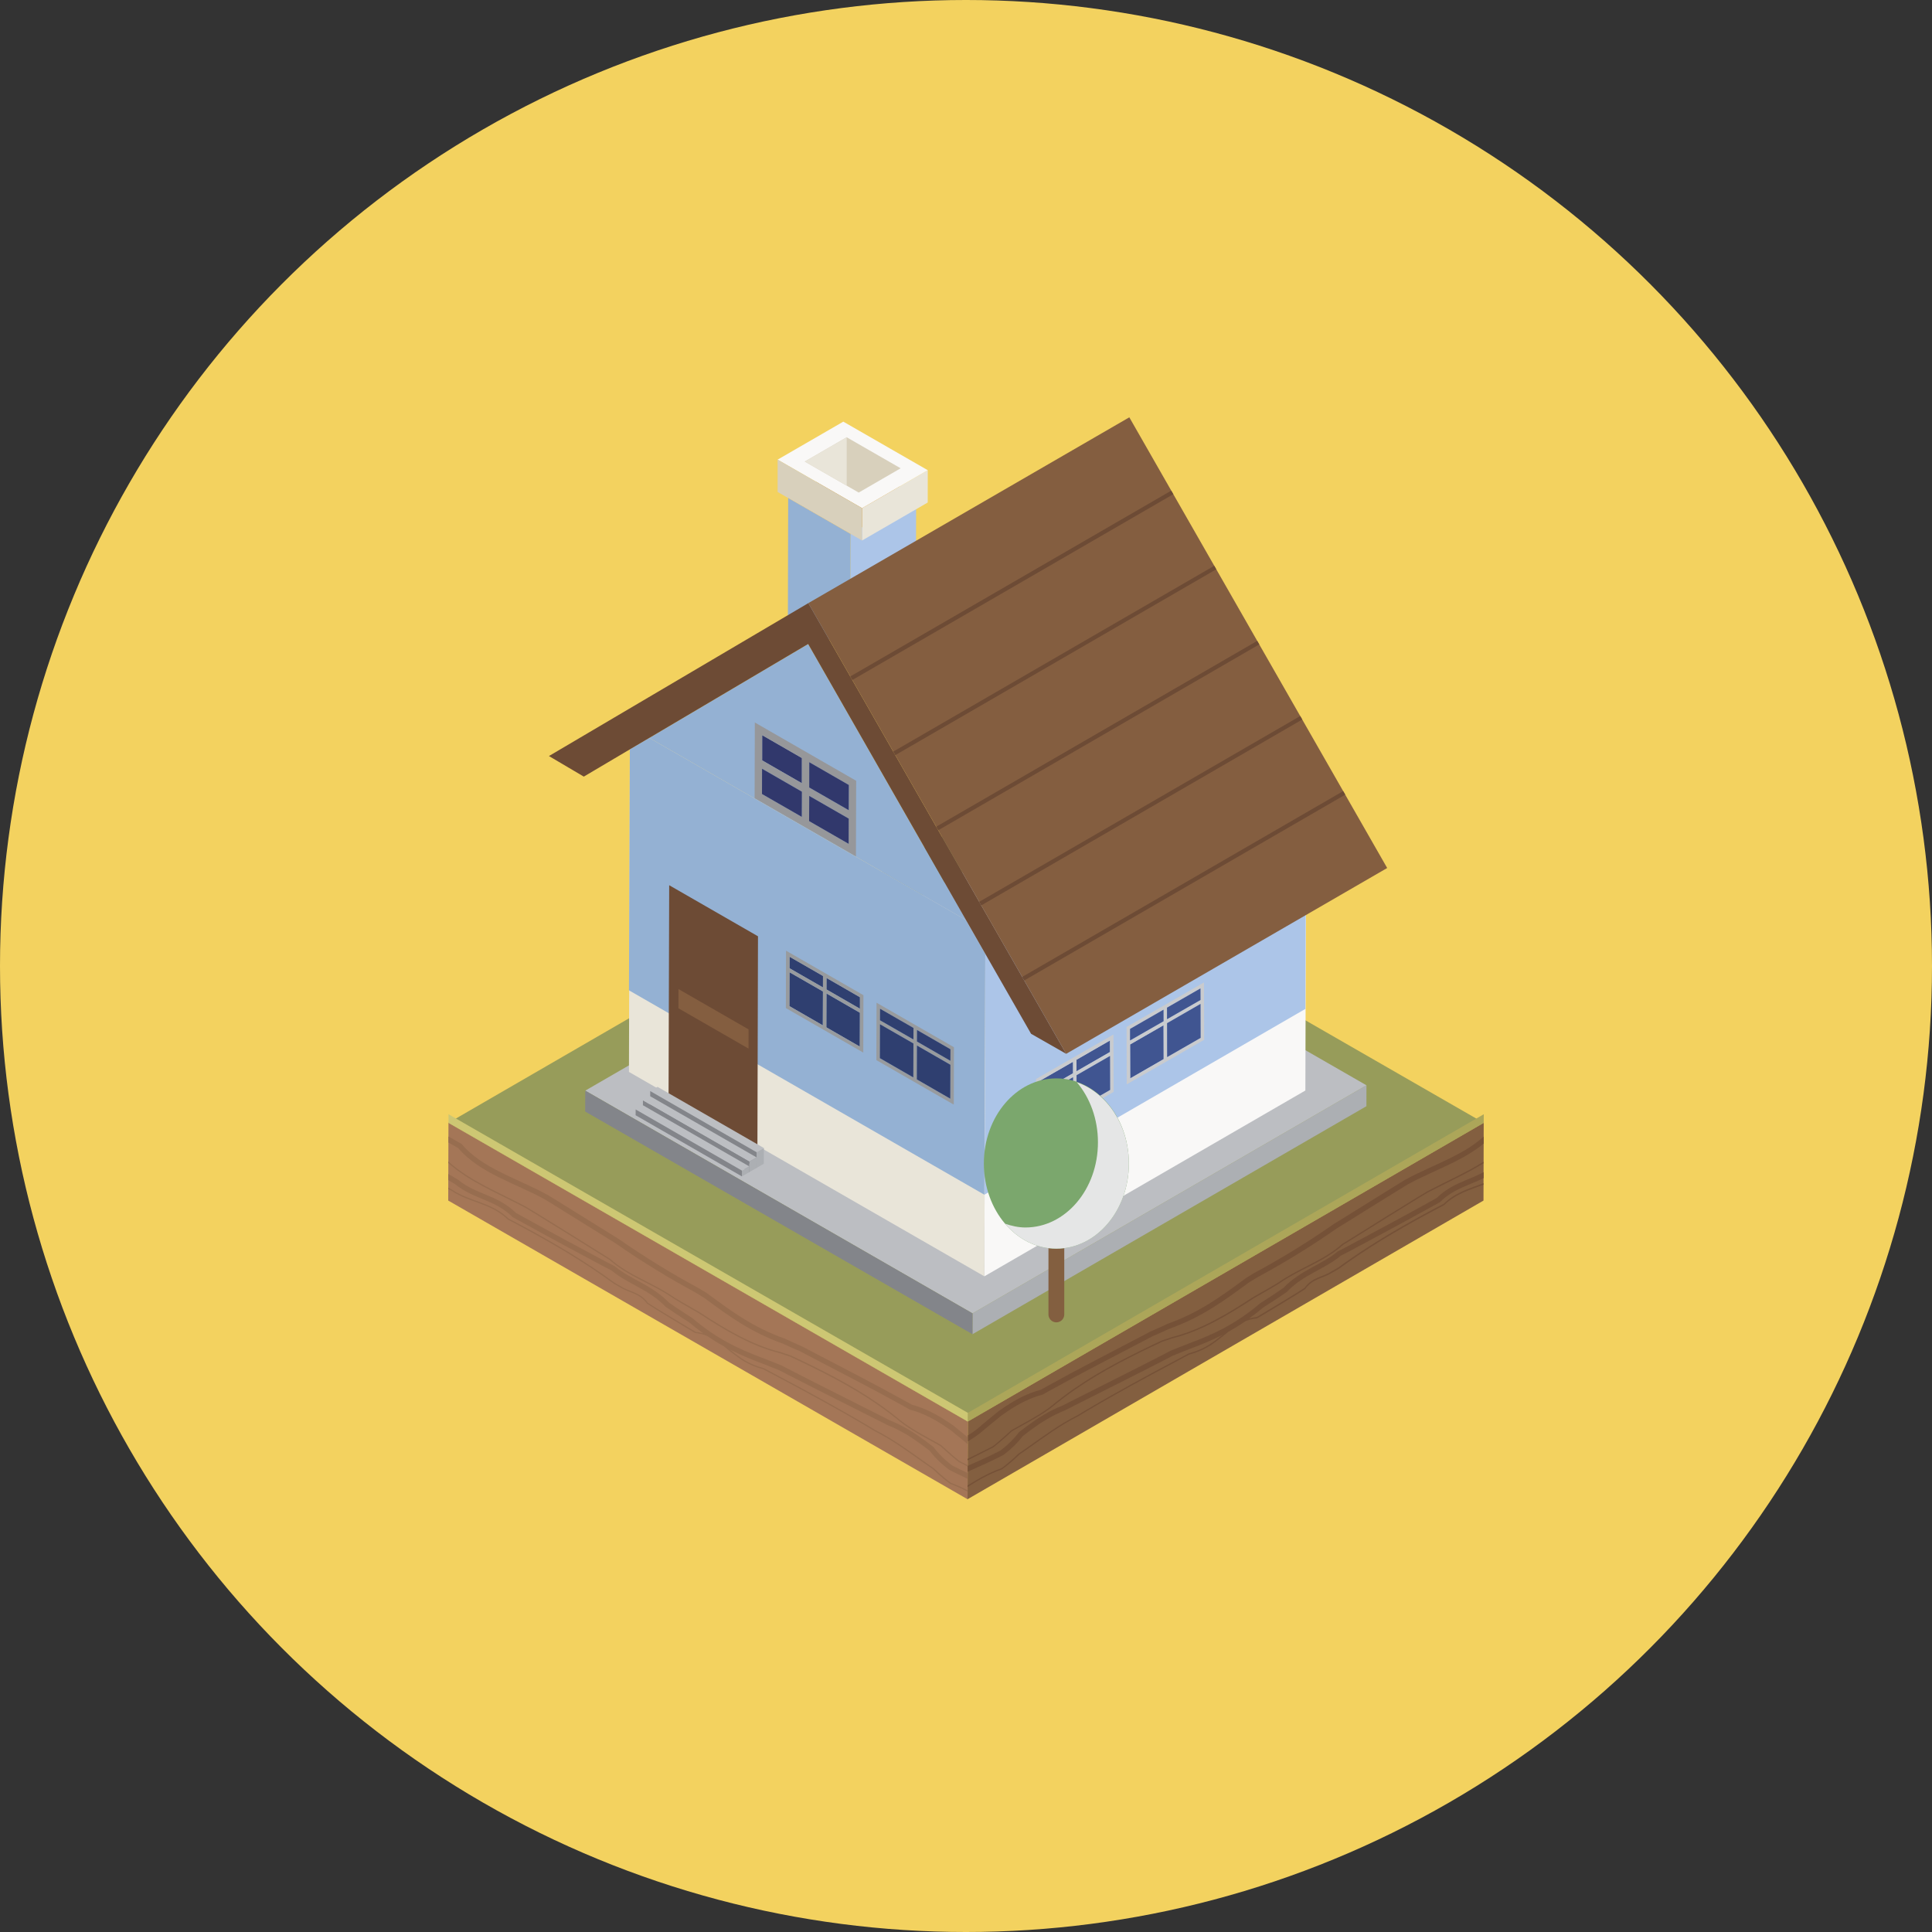 <svg width="125" height="125" viewBox="0 0 125 125" fill="none" xmlns="http://www.w3.org/2000/svg">
<rect x="0" y="0" width="125" height="125" fill="#333333" stroke="none"/>
<circle cx="62.5" cy="62.5" r="62.5" fill="#F3D25F"/>
<g clip-path="url(#clip0_173_240)">
<path d="M95.996 72.647L62.615 91.971L29.015 72.647L62.396 53.324L95.996 72.647Z" fill="#979C5A"/>
<path d="M95.996 72.647L95.982 77.676L62.6 97L62.615 91.971L95.996 72.647Z" fill="#835F40"/>
<path d="M62.615 91.971L62.6 97L29 77.676L29.015 72.647L62.615 91.971Z" fill="#A47657"/>
<path d="M96 72.091L95.996 72.647L62.615 91.971L62.619 91.411L96 72.091Z" fill="#ACA659"/>
<path d="M62.619 91.411L62.615 91.971L29.018 72.647V72.091L62.619 91.411Z" fill="#CDC773"/>
<path d="M95.985 76.549C95.117 76.884 94.204 77.116 93.408 77.88C93.207 77.986 93.003 78.091 92.802 78.2C90.933 79.193 89.082 80.258 87.3 81.498C87.14 81.611 86.976 81.724 86.815 81.84C86.727 81.913 86.625 81.982 86.508 82.051C86.395 82.12 86.271 82.189 86.14 82.262C85.61 82.615 84.909 82.618 84.398 83.327C84.216 83.444 84.033 83.556 83.851 83.673C83.172 84.091 82.496 84.505 81.817 84.906C81.649 85.004 81.481 85.102 81.314 85.204C81.138 85.222 80.974 85.254 80.821 85.302C81.124 85.084 81.43 84.851 81.744 84.585C81.905 84.484 82.069 84.378 82.23 84.273C82.394 84.167 82.558 84.058 82.719 83.953C82.894 83.833 83.073 83.713 83.248 83.593L83.263 83.582L83.274 83.571C83.799 83.022 84.395 82.662 85.004 82.327C85.603 81.996 86.213 81.691 86.749 81.244C86.943 81.145 87.136 81.044 87.33 80.945C89.089 80.007 90.805 79.084 92.503 78.145C92.711 78.029 92.922 77.913 93.131 77.8L93.153 77.789L93.171 77.771C93.729 77.215 94.339 76.938 94.974 76.669C95.306 76.531 95.65 76.393 95.989 76.222V75.836C95.62 76.036 95.233 76.193 94.843 76.356C94.207 76.622 93.55 76.92 92.948 77.513C92.744 77.626 92.543 77.738 92.338 77.851C90.641 78.789 88.929 79.709 87.169 80.647C86.972 80.749 86.775 80.851 86.578 80.953L86.559 80.96L86.545 80.971C86.045 81.393 85.45 81.691 84.833 82.033C84.223 82.367 83.595 82.746 83.037 83.327C82.865 83.444 82.693 83.56 82.522 83.676C82.361 83.782 82.197 83.891 82.036 83.996C81.872 84.102 81.711 84.207 81.547 84.313L81.536 84.32L81.529 84.327C80.01 85.607 78.659 86.28 76.9 86.931C76.706 87.007 76.513 87.08 76.323 87.156C76.133 87.233 75.943 87.309 75.754 87.385H75.746L75.739 87.393C75.531 87.502 75.319 87.611 75.107 87.72C73.18 88.716 71.23 89.676 69.292 90.662C69.117 90.753 68.938 90.84 68.763 90.931C67.886 91.273 67.142 91.756 66.459 92.258C66.287 92.385 66.12 92.513 65.955 92.64L65.937 92.654L65.922 92.673C65.689 92.978 65.43 93.251 65.152 93.502C65.013 93.626 64.875 93.738 64.729 93.847C64.068 94.196 63.345 94.509 62.611 94.84V95.218C63.392 94.865 64.177 94.527 64.904 94.145L64.915 94.138L64.926 94.131C65.083 94.014 65.236 93.891 65.382 93.76C65.671 93.505 65.937 93.222 66.182 92.906C66.342 92.782 66.503 92.662 66.663 92.542C67.335 92.047 68.062 91.582 68.901 91.251H68.909L68.916 91.244C69.095 91.153 69.27 91.066 69.445 90.975C71.384 89.993 73.333 89.029 75.264 88.033C75.472 87.924 75.68 87.818 75.889 87.709C76.075 87.633 76.261 87.56 76.447 87.484C76.637 87.407 76.831 87.335 77.02 87.258C77.765 86.982 78.444 86.698 79.094 86.364C78.638 86.731 78.163 87.102 77.557 87.346C77.356 87.429 77.144 87.498 76.922 87.56H76.911C76.783 87.633 76.655 87.698 76.528 87.767C76.4 87.833 76.272 87.902 76.148 87.971C74.158 89.025 72.183 90.094 70.245 91.244C70.07 91.349 69.894 91.454 69.719 91.56C68.5 92.174 67.514 92.916 66.455 93.662C66.28 93.785 66.101 93.913 65.915 94.036H65.908C65.678 94.266 65.433 94.484 65.181 94.691C65.057 94.793 64.929 94.894 64.798 94.989C63.995 95.273 63.29 95.676 62.6 96.109V96.211C63.305 95.767 64.02 95.353 64.835 95.066H64.842V95.058C64.981 94.96 65.112 94.858 65.24 94.753C65.492 94.546 65.736 94.327 65.97 94.102C66.152 93.975 66.331 93.851 66.51 93.727C67.573 92.978 68.551 92.24 69.763 91.629C69.938 91.52 70.113 91.418 70.289 91.313C72.223 90.164 74.198 89.098 76.188 88.044C76.316 87.975 76.44 87.909 76.568 87.84C76.692 87.775 76.82 87.706 76.947 87.64C77.17 87.582 77.385 87.509 77.586 87.425C78.342 87.124 78.893 86.626 79.448 86.189C79.463 86.178 79.477 86.167 79.492 86.153C79.857 85.953 80.211 85.734 80.572 85.487C80.802 85.393 81.051 85.327 81.328 85.302H81.339L81.346 85.294C81.518 85.196 81.686 85.094 81.857 84.993C82.536 84.589 83.215 84.174 83.894 83.756C84.077 83.64 84.263 83.524 84.446 83.407H84.453V83.396C84.942 82.713 85.614 82.713 86.18 82.349C86.311 82.276 86.439 82.207 86.552 82.138C86.665 82.069 86.771 81.996 86.862 81.924C87.023 81.807 87.184 81.695 87.344 81.582C89.118 80.346 90.969 79.284 92.835 78.291C93.039 78.182 93.244 78.076 93.445 77.967H93.452V77.96C94.222 77.218 95.113 76.989 95.978 76.654V76.564L95.985 76.549Z" fill="#755137"/>
<path d="M64.294 93.629C64.433 93.52 64.568 93.407 64.7 93.294C64.962 93.069 65.222 92.836 65.473 92.604C65.649 92.505 65.82 92.407 65.992 92.313C66.861 91.833 67.711 91.367 68.379 90.778C68.54 90.654 68.697 90.531 68.858 90.411C70.614 89.087 72.552 88.066 74.549 87.116C74.764 87.014 74.983 86.909 75.206 86.807C75.421 86.738 75.633 86.669 75.838 86.596C77.714 86.131 79.437 85.098 81.08 84.025C81.262 83.913 81.448 83.807 81.635 83.702C81.821 83.596 82.007 83.491 82.193 83.382C82.365 83.28 82.536 83.178 82.708 83.076C84.241 82.022 85.621 81.676 86.913 80.534C87.092 80.425 87.275 80.313 87.457 80.2C87.636 80.087 87.815 79.975 87.994 79.865C89.246 79.084 90.502 78.294 91.772 77.52C91.973 77.396 92.174 77.276 92.379 77.156C93.663 76.484 94.89 75.945 95.982 75.266V75.164C94.883 75.851 93.645 76.396 92.338 77.08C92.134 77.2 91.933 77.324 91.729 77.447C90.458 78.225 89.199 79.011 87.947 79.796C87.768 79.909 87.589 80.022 87.41 80.131C87.228 80.244 87.045 80.356 86.866 80.466H86.859C85.585 81.6 84.208 81.942 82.661 83.004C82.489 83.106 82.317 83.207 82.146 83.309C81.963 83.418 81.777 83.524 81.587 83.626C81.401 83.731 81.215 83.836 81.029 83.949C79.386 85.025 77.67 86.051 75.808 86.513H75.805C75.597 86.589 75.385 86.658 75.169 86.727H75.166C74.943 86.833 74.724 86.934 74.509 87.04C72.512 87.993 70.566 89.014 68.803 90.346C68.642 90.466 68.485 90.589 68.325 90.716C67.664 91.298 66.82 91.764 65.948 92.244C65.773 92.342 65.597 92.436 65.422 92.538H65.419V92.546C65.163 92.778 64.904 93.011 64.637 93.24C64.506 93.353 64.374 93.462 64.236 93.567C63.666 93.862 63.122 94.127 62.6 94.389V94.484C63.137 94.215 63.692 93.942 64.28 93.64L64.294 93.629Z" fill="#755137"/>
<path d="M62.611 93.262C63.002 93.033 63.374 92.778 63.714 92.466C63.834 92.367 63.959 92.266 64.079 92.167C64.32 91.971 64.554 91.775 64.794 91.582C64.955 91.469 65.112 91.36 65.273 91.254C65.923 90.829 66.602 90.462 67.456 90.229L67.478 90.222L67.496 90.211C67.675 90.109 67.85 90.011 68.029 89.913C69.989 88.826 71.986 87.811 73.965 86.771C74.173 86.662 74.381 86.553 74.589 86.444C74.768 86.371 74.943 86.294 75.122 86.215C75.301 86.135 75.476 86.051 75.655 85.971C77.784 85.211 79.178 84.167 80.781 82.993C80.956 82.88 81.138 82.775 81.317 82.662C82.949 81.778 84.672 80.749 86.53 79.451C86.695 79.349 86.859 79.247 87.023 79.149C88.18 78.425 89.33 77.709 90.48 77C90.685 76.873 90.889 76.749 91.09 76.626C91.992 76.127 93.05 75.702 94.054 75.2C94.748 74.855 95.416 74.466 95.993 73.989V73.534C95.405 74.076 94.679 74.505 93.901 74.894C92.912 75.389 91.849 75.814 90.922 76.327H90.915C90.71 76.458 90.502 76.582 90.298 76.709C89.148 77.418 87.998 78.138 86.841 78.858C86.673 78.96 86.508 79.062 86.344 79.164H86.337C84.49 80.458 82.774 81.484 81.146 82.364H81.138C80.956 82.48 80.773 82.589 80.591 82.706H80.587V82.713C78.974 83.894 77.615 84.909 75.531 85.654H75.524L75.516 85.662C75.338 85.746 75.159 85.829 74.983 85.909C74.808 85.989 74.629 86.066 74.454 86.138H74.447L74.439 86.145C74.228 86.254 74.02 86.367 73.812 86.476C71.833 87.516 69.836 88.531 67.868 89.622C67.693 89.72 67.522 89.814 67.346 89.913C66.456 90.156 65.747 90.542 65.087 90.975C64.919 91.084 64.758 91.196 64.594 91.313H64.59V91.32C64.342 91.513 64.105 91.713 63.864 91.913C63.743 92.011 63.623 92.113 63.502 92.211H63.499V92.218C63.228 92.466 62.933 92.676 62.622 92.869V93.269L62.611 93.262Z" fill="#755137"/>
<path d="M62.604 96.418C62.261 96.24 61.907 96.076 61.531 95.942C61.399 95.847 61.272 95.746 61.147 95.644C60.895 95.436 60.651 95.218 60.421 94.996H60.414C60.227 94.865 60.049 94.742 59.873 94.615C58.815 93.869 57.829 93.127 56.61 92.513C56.434 92.407 56.259 92.302 56.084 92.196C54.145 91.047 52.17 89.978 50.181 88.924C50.053 88.855 49.929 88.789 49.801 88.72C49.673 88.654 49.546 88.585 49.418 88.516H49.407C49.184 88.455 48.973 88.382 48.772 88.302C48.166 88.058 47.691 87.687 47.235 87.32C47.888 87.651 48.564 87.938 49.308 88.215C49.502 88.287 49.692 88.364 49.882 88.44C50.071 88.513 50.258 88.589 50.44 88.665C50.648 88.775 50.856 88.88 51.064 88.989C52.996 89.986 54.945 90.949 56.883 91.931C57.059 92.022 57.238 92.109 57.413 92.2H57.42L57.427 92.207C58.267 92.535 58.99 93 59.665 93.498C59.83 93.618 59.99 93.742 60.147 93.862C60.388 94.178 60.658 94.462 60.947 94.716C61.093 94.847 61.246 94.971 61.403 95.087L61.414 95.094L61.425 95.102C61.801 95.302 62.195 95.487 62.597 95.673V95.298C62.254 95.142 61.918 94.978 61.6 94.811C61.454 94.702 61.312 94.585 61.177 94.466C60.895 94.218 60.636 93.942 60.406 93.636L60.392 93.618L60.373 93.604C60.209 93.476 60.041 93.349 59.87 93.222C59.187 92.72 58.442 92.24 57.566 91.895C57.387 91.804 57.212 91.716 57.037 91.626C55.095 90.64 53.149 89.68 51.221 88.684C51.01 88.575 50.801 88.466 50.59 88.356H50.583L50.575 88.349C50.385 88.273 50.196 88.196 50.006 88.12C49.816 88.044 49.622 87.967 49.429 87.895C47.669 87.244 46.319 86.571 44.8 85.287L44.793 85.28L44.782 85.273C44.617 85.167 44.453 85.062 44.292 84.956C44.128 84.851 43.968 84.746 43.803 84.636C43.632 84.52 43.46 84.404 43.292 84.287C42.734 83.706 42.106 83.331 41.496 82.993C40.883 82.654 40.288 82.353 39.784 81.931L39.769 81.92L39.751 81.913C39.554 81.811 39.357 81.709 39.16 81.607C37.404 80.669 35.688 79.749 33.99 78.811C33.786 78.698 33.585 78.585 33.381 78.473C32.778 77.88 32.121 77.582 31.486 77.316C30.84 77.047 30.219 76.807 29.642 76.335L29.631 76.327L29.621 76.32C29.413 76.196 29.204 76.073 28.996 75.949V76.349C29.142 76.436 29.288 76.524 29.434 76.611C30.059 77.116 30.719 77.367 31.351 77.633C31.99 77.898 32.596 78.178 33.154 78.735L33.173 78.753L33.195 78.764C33.403 78.88 33.614 78.996 33.822 79.109C35.52 80.047 37.239 80.967 38.995 81.906C39.189 82.007 39.382 82.106 39.576 82.207C40.112 82.651 40.722 82.96 41.321 83.291C41.927 83.626 42.526 83.986 43.051 84.535L43.062 84.546L43.077 84.556C43.252 84.676 43.427 84.796 43.606 84.916C43.77 85.025 43.931 85.131 44.095 85.24C44.256 85.346 44.417 85.447 44.581 85.553C44.895 85.815 45.198 86.051 45.505 86.269C45.347 86.225 45.187 86.189 45.012 86.171C44.844 86.073 44.676 85.975 44.508 85.873C43.829 85.469 43.15 85.055 42.471 84.64C42.288 84.524 42.106 84.411 41.923 84.295C41.412 83.585 40.711 83.578 40.182 83.229C40.05 83.156 39.926 83.087 39.813 83.018C39.7 82.949 39.598 82.88 39.507 82.807C39.346 82.691 39.185 82.575 39.021 82.462C37.243 81.222 35.389 80.156 33.52 79.164C33.319 79.055 33.114 78.949 32.913 78.844C31.774 77.753 30.395 77.749 29.245 76.967H29.241C29.157 76.924 29.073 76.88 28.993 76.836V76.931C29.062 76.967 29.131 77.004 29.201 77.036C30.384 77.833 31.753 77.833 32.859 78.906H32.862L32.87 78.913C33.074 79.018 33.279 79.127 33.479 79.236C35.345 80.229 37.196 81.291 38.97 82.527C39.13 82.64 39.291 82.753 39.452 82.869C39.543 82.942 39.649 83.014 39.762 83.084C39.879 83.153 40.003 83.225 40.134 83.295C40.7 83.658 41.372 83.658 41.858 84.342V84.349H41.868C42.051 84.469 42.237 84.585 42.42 84.702C43.099 85.12 43.778 85.535 44.457 85.938C44.628 86.04 44.796 86.138 44.968 86.24H44.975L44.986 86.247C45.264 86.276 45.512 86.342 45.742 86.433C46.099 86.676 46.457 86.898 46.822 87.098C46.837 87.109 46.852 87.12 46.866 87.135C47.421 87.571 47.969 88.066 48.728 88.371C48.932 88.455 49.144 88.527 49.367 88.585C49.495 88.651 49.619 88.72 49.746 88.785C49.874 88.851 49.998 88.92 50.126 88.986C52.116 90.04 54.091 91.109 56.026 92.255C56.201 92.36 56.376 92.466 56.551 92.571C57.763 93.186 58.745 93.92 59.804 94.669C59.979 94.793 60.158 94.916 60.344 95.044C60.574 95.269 60.819 95.487 61.074 95.695C61.202 95.8 61.334 95.902 61.465 96H61.469L61.476 96.007C61.867 96.145 62.232 96.316 62.586 96.502V96.407L62.604 96.418Z" fill="#976D4F"/>
<path d="M34.553 78.484C35.823 79.262 37.083 80.047 38.331 80.829C38.51 80.942 38.689 81.055 38.868 81.164C39.05 81.276 39.233 81.389 39.412 81.498C40.704 82.64 42.084 82.982 43.617 84.036C43.789 84.138 43.96 84.244 44.132 84.346C44.318 84.455 44.504 84.56 44.69 84.665C44.877 84.771 45.063 84.876 45.245 84.989C46.888 86.066 48.611 87.095 50.488 87.564C50.696 87.636 50.904 87.709 51.119 87.775C51.342 87.876 51.557 87.982 51.776 88.084C53.77 89.036 55.712 90.055 57.468 91.378C57.628 91.498 57.785 91.622 57.946 91.746C58.614 92.335 59.465 92.8 60.333 93.28C60.505 93.375 60.68 93.473 60.852 93.571C61.104 93.804 61.363 94.036 61.626 94.262C61.757 94.375 61.892 94.487 62.031 94.593H62.038C62.232 94.695 62.414 94.789 62.6 94.884V94.789C62.429 94.702 62.257 94.618 62.082 94.527C61.947 94.422 61.812 94.313 61.68 94.2C61.418 93.971 61.158 93.738 60.903 93.505V93.498C60.724 93.396 60.549 93.302 60.373 93.204C59.505 92.724 58.658 92.258 57.997 91.68C57.836 91.553 57.679 91.429 57.519 91.309C55.755 89.978 53.81 88.956 51.813 88.004C51.594 87.898 51.378 87.796 51.156 87.695H51.152C50.937 87.626 50.725 87.553 50.517 87.48H50.513C48.651 87.018 46.935 85.993 45.293 84.916C45.107 84.804 44.92 84.698 44.734 84.593C44.548 84.487 44.362 84.382 44.176 84.273C44.004 84.171 43.833 84.069 43.661 83.967C42.109 82.906 40.737 82.56 39.463 81.433H39.455C39.273 81.316 39.094 81.204 38.908 81.091C38.729 80.978 38.55 80.869 38.371 80.756C37.119 79.975 35.863 79.186 34.589 78.407C34.388 78.284 34.184 78.16 33.98 78.044C32.129 77.076 30.413 76.393 29.047 75.178H29.044V75.171C29.044 75.171 29.015 75.156 29 75.149V75.247C30.38 76.469 32.099 77.156 33.939 78.116C34.144 78.236 34.344 78.356 34.545 78.48L34.553 78.484Z" fill="#976D4F"/>
<path d="M29.011 73.92L29.044 73.938C29.245 74.051 29.445 74.164 29.646 74.28C30.336 75.098 31.282 75.673 32.278 76.171C33.282 76.673 34.341 77.098 35.243 77.596C35.447 77.72 35.651 77.847 35.852 77.971C37.002 78.68 38.152 79.4 39.309 80.12C39.474 80.222 39.638 80.324 39.802 80.425C41.66 81.72 43.383 82.753 45.015 83.636C45.194 83.746 45.377 83.855 45.552 83.967C47.151 85.142 48.545 86.186 50.678 86.945C50.853 87.025 51.032 87.109 51.211 87.189C51.386 87.269 51.565 87.346 51.743 87.418C51.952 87.527 52.16 87.636 52.368 87.746C54.346 88.785 56.343 89.8 58.304 90.887C58.483 90.986 58.661 91.087 58.837 91.186L58.855 91.196L58.877 91.204C59.735 91.436 60.41 91.804 61.06 92.229C61.221 92.335 61.381 92.444 61.538 92.556C61.775 92.746 62.013 92.942 62.254 93.142C62.37 93.24 62.491 93.338 62.608 93.436V92.993C62.564 92.956 62.517 92.916 62.473 92.88C62.232 92.68 61.991 92.484 61.75 92.287H61.746V92.28C61.578 92.164 61.418 92.051 61.25 91.942C60.589 91.509 59.881 91.124 58.99 90.88C58.815 90.782 58.643 90.684 58.468 90.589C56.5 89.498 54.503 88.484 52.525 87.444C52.317 87.335 52.105 87.222 51.897 87.113H51.889L51.882 87.106C51.703 87.033 51.528 86.956 51.353 86.876C51.178 86.796 50.999 86.713 50.82 86.629H50.812L50.805 86.622C48.717 85.876 47.363 84.865 45.753 83.68H45.749V83.673C45.559 83.556 45.377 83.447 45.194 83.338H45.187C43.562 82.454 41.847 81.429 39.996 80.138H39.988C39.824 80.029 39.656 79.927 39.492 79.829C38.335 79.109 37.185 78.389 36.035 77.68C35.83 77.553 35.622 77.425 35.418 77.302H35.41C34.48 76.785 33.421 76.36 32.432 75.865C31.442 75.371 30.53 74.807 29.887 74.036L29.869 74.014L29.843 74C29.635 73.88 29.424 73.76 29.215 73.644C29.15 73.607 29.08 73.571 29.015 73.531V73.924L29.011 73.92Z" fill="#976D4F"/>
<path d="M55.029 34.542L59.275 32.08L59.256 39.695L55.007 42.153L55.029 34.542Z" fill="#ACC5E8"/>
<path d="M50.995 32.222L55.244 29.764L59.275 32.08L55.029 34.542L50.995 32.222Z" fill="#D2921B"/>
<path d="M55.029 34.542L55.007 42.153L50.977 39.836L50.995 32.222L55.029 34.542Z" fill="#94B1D3"/>
<path d="M55.777 32.88L60.027 30.422L60.023 32.513L55.774 34.971L55.777 32.88Z" fill="#E9E5D9"/>
<path d="M50.312 29.738L54.562 27.28L60.027 30.422L55.777 32.88L50.312 29.738Z" fill="#F9F8F7"/>
<path d="M52.068 29.862L54.781 28.291L58.271 30.298L55.558 31.869L52.068 29.862Z" fill="#D8D0BC"/>
<path d="M55.777 32.88L55.774 34.971L50.312 31.829V29.738L55.777 32.88Z" fill="#D8D0BC"/>
<path d="M54.781 31.422V28.291L52.068 29.862L54.781 31.422Z" fill="#E9E5D9"/>
<path d="M62.922 84.975L88.41 70.218L88.407 71.571L62.918 86.324L62.922 84.975Z" fill="#ACAFB3"/>
<path d="M37.867 70.564L63.356 55.811L88.41 70.218L62.922 84.975L37.867 70.564Z" fill="#BCBEC2"/>
<path d="M62.922 84.975L62.918 86.324L37.86 71.916L37.867 70.564L62.922 84.975Z" fill="#83858A"/>
<path d="M63.747 61.709L84.519 49.687L84.457 70.556L63.688 82.578L63.747 61.709Z" fill="#F9F8F7"/>
<path d="M63.747 61.709L84.519 49.687L84.457 65.276L63.688 77.298L63.747 61.709Z" fill="#ACC5E8"/>
<path d="M62.498 59.524L63.747 61.709L63.688 82.578L40.693 69.353L40.751 48.484L42.011 47.742L62.498 59.524Z" fill="#E9E5D9"/>
<path d="M62.498 59.524L63.747 61.709L63.688 77.298L40.693 64.073L40.751 48.484L42.011 47.742L62.498 59.524Z" fill="#94B1D3"/>
<path d="M52.287 41.666L62.498 59.524L42.011 47.742L52.287 41.666Z" fill="#94B1D3"/>
<path d="M52.298 39.022L35.516 48.916L37.772 50.247L40.751 48.484L42.011 47.742L52.287 41.666L62.498 59.524L63.747 61.709L66.711 66.887L68.982 68.182L52.298 39.022Z" fill="#6D4B35"/>
<path d="M52.298 39.022L73.067 27L89.75 56.16L68.982 68.182L52.298 39.022Z" fill="#845E40"/>
<path d="M55.635 65.524L55.631 67.716L53.463 66.469L53.47 64.276L55.635 65.524Z" fill="#2F3F70"/>
<path d="M55.639 64.52V65.266L53.47 64.018L53.474 63.273L55.639 64.52Z" fill="#2F3F70"/>
<path d="M53.248 63.145L53.244 63.887L51.079 62.644L51.083 61.898L53.248 63.145Z" fill="#2F3F70"/>
<path d="M53.244 64.145L53.236 66.342L51.072 65.095L51.079 62.902L53.244 64.145Z" fill="#2F3F70"/>
<path d="M50.856 61.509L55.865 64.389L55.854 68.102L50.845 65.222L50.856 61.509V61.509ZM55.631 67.716L55.639 65.524L53.474 64.276L53.467 66.469L55.631 67.716M53.24 66.342L53.248 64.149L51.083 62.906L51.075 65.098L53.24 66.342M55.639 65.266V64.52L53.474 63.273V64.018L55.639 65.266ZM53.248 63.891V63.145L51.083 61.902V62.647L53.248 63.891Z" fill="#989B9E"/>
<path d="M56.712 64.876L61.721 67.756L61.71 71.469L56.701 68.589L56.712 64.876ZM61.487 71.084L61.494 68.891L59.329 67.644L59.322 69.836L61.487 71.084M59.096 69.709L59.103 67.516L56.938 66.273L56.931 68.466L59.096 69.709M61.494 68.633V67.887L59.329 66.64V67.385L61.494 68.633ZM59.103 67.258V66.513L56.938 65.269V66.015L59.103 67.258" fill="#989B9E"/>
<path d="M61.491 68.891L61.483 71.084L59.319 69.836L59.326 67.644L61.491 68.891Z" fill="#2F3F70"/>
<path d="M61.494 67.887L61.491 68.633L59.326 67.385L59.33 66.64L61.494 67.887Z" fill="#2F3F70"/>
<path d="M59.103 66.509L59.099 67.254L56.935 66.011L56.938 65.265L59.103 66.509Z" fill="#2F3F70"/>
<path d="M59.099 67.513L59.092 69.709L56.927 68.462L56.934 66.269L59.099 67.513Z" fill="#2F3F70"/>
<path d="M49.042 60.578L49.005 74.109L43.256 70.8L43.296 57.273L49.042 60.578Z" fill="#6D4B35"/>
<path d="M48.432 66.6L48.429 67.844L43.895 65.236L43.898 63.993L48.432 66.6Z" fill="#845E40"/>
<path d="M51.886 49.044L51.882 50.676L49.309 49.196L49.312 47.564L51.886 49.044Z" fill="#31386C"/>
<path d="M48.837 46.745L55.394 50.516L55.379 55.411L48.823 51.64L48.837 46.745V46.745ZM51.875 52.851V51.218L49.305 49.738V51.371L51.875 52.851ZM51.882 50.676V49.047L49.312 47.567V49.196L51.882 50.676M54.908 54.596V52.964L52.357 51.495V53.127L54.908 54.596ZM54.916 52.422V50.793L52.364 49.324V50.953L54.916 52.422Z" fill="#96979A"/>
<path d="M51.882 51.222L51.875 52.851L49.301 51.371L49.305 49.738L51.882 51.222Z" fill="#31386C"/>
<path d="M54.919 50.789L54.912 52.418L52.357 50.949L52.36 49.316L54.919 50.789Z" fill="#31386C"/>
<path d="M54.912 52.964L54.908 54.596L52.349 53.124L52.357 51.495L54.912 52.964Z" fill="#31386C"/>
<path d="M71.815 67.316L71.818 68.062L69.65 69.309V68.564L71.815 67.316Z" fill="#405591"/>
<path d="M69.423 68.695L69.427 69.44L67.258 70.684V69.938L69.423 68.695Z" fill="#405591"/>
<path d="M67.032 69.811L72.041 66.931L72.052 70.644L67.043 73.524L67.032 69.811V69.811ZM71.826 70.516L71.818 68.32L69.653 69.567L69.661 71.764L71.826 70.516ZM69.434 71.891L69.427 69.695L67.262 70.942L67.269 73.138L69.434 71.891M71.818 68.066V67.32L69.65 68.567V69.313L71.818 68.066ZM69.427 69.44V68.695L67.259 69.942V70.687L69.427 69.44Z" fill="#C9CBCE"/>
<path d="M71.818 68.32L71.826 70.516L69.657 71.76L69.653 69.567L71.818 68.32Z" fill="#405591"/>
<path d="M69.427 69.695L69.434 71.891L67.266 73.138L67.262 70.942L69.427 69.695Z" fill="#405591"/>
<path d="M75.283 66.331L75.29 68.524L73.121 69.771L73.114 67.575L75.283 66.331Z" fill="#405591"/>
<path d="M72.888 66.444L77.897 63.564L77.907 67.276L72.899 70.156L72.888 66.444ZM75.29 68.524L75.283 66.331L73.118 67.578L73.125 69.775L75.29 68.527M77.681 67.153L77.674 64.956L75.509 66.2L75.516 68.393L77.681 67.149M75.283 66.073V65.327L73.114 66.575V67.32L75.283 66.073ZM77.674 64.698V63.953L75.505 65.196V65.942L77.674 64.698Z" fill="#C9CBCE"/>
<path d="M77.67 63.949L77.674 64.698L75.505 65.942V65.196L77.67 63.949Z" fill="#405591"/>
<path d="M77.674 64.953L77.681 67.149L75.513 68.393L75.509 66.2L77.674 64.953Z" fill="#405591"/>
<path d="M75.279 65.327L75.283 66.073L73.114 67.316V66.571L75.279 65.327Z" fill="#405591"/>
<path d="M48.951 74.549L49.422 74.276L49.418 75.295L48.947 75.567L48.951 74.549Z" fill="#ACAFB3"/>
<path d="M42.069 70.593L42.544 70.32L49.422 74.276L48.951 74.549L42.069 70.593Z" fill="#BCBEC2"/>
<path d="M48.951 74.549L48.947 75.567L42.066 71.611L42.069 70.593L48.951 74.549Z" fill="#83858A"/>
<path d="M48.48 75.156L48.951 74.884L48.947 75.567L48.476 75.84L48.48 75.156Z" fill="#ACAFB3"/>
<path d="M41.598 71.2L42.069 70.927L48.951 74.884L48.48 75.156L41.598 71.2Z" fill="#BCBEC2"/>
<path d="M48.48 75.156L48.476 75.84L41.595 71.884L41.598 71.2L48.48 75.156Z" fill="#83858A"/>
<path d="M48.005 75.738L48.48 75.466L48.476 75.84L48.002 76.113L48.005 75.738Z" fill="#ACAFB3"/>
<path d="M41.127 71.782L41.598 71.509L48.48 75.466L48.005 75.738L41.127 71.782Z" fill="#BCBEC2"/>
<path d="M48.005 75.738L48.002 76.113L41.124 72.156L41.127 71.782L48.005 75.738Z" fill="#83858A"/>
<path d="M55.146 43.996L75.914 31.975L75.779 31.745L55.011 43.767" fill="#6D4B35"/>
<path d="M57.924 48.858L78.692 36.833L78.561 36.607L57.792 48.629" fill="#6D4B35"/>
<path d="M60.706 53.716L81.474 41.695L81.343 41.465L60.574 53.487" fill="#6D4B35"/>
<path d="M63.487 58.578L84.256 46.553L84.124 46.327L63.352 58.349" fill="#6D4B35"/>
<path d="M66.269 63.436L87.038 51.415L86.903 51.185L66.134 63.207" fill="#6D4B35"/>
<path d="M68.346 85.556C68.065 85.556 67.835 85.327 67.835 85.047V79.716C67.835 79.436 68.065 79.207 68.346 79.207C68.627 79.207 68.858 79.436 68.858 79.716V85.047C68.858 85.327 68.627 85.556 68.346 85.556Z" fill="#835F40"/>
<path d="M68.347 80.789C70.937 80.789 73.037 78.323 73.037 75.28C73.037 72.237 70.937 69.771 68.347 69.771C65.756 69.771 63.655 72.237 63.655 75.28C63.655 78.323 65.756 80.789 68.347 80.789Z" fill="#7BA76D"/>
<g style="mix-blend-mode:multiply">
<path d="M69.668 70.018C70.515 71.015 71.037 72.389 71.037 73.909C71.037 76.953 68.938 79.418 66.346 79.418C65.882 79.418 65.448 79.316 65.024 79.171C65.875 80.171 67.047 80.789 68.347 80.789C70.938 80.789 73.037 78.324 73.037 75.28C73.037 72.782 71.61 70.695 69.668 70.018V70.018Z" fill="#E5E6E6"/>
</g>
</g>
<defs>
<clipPath id="clip0_173_240">
<rect width="67" height="70" fill="white" transform="translate(29 27)"/>
</clipPath>
</defs>
</svg>
